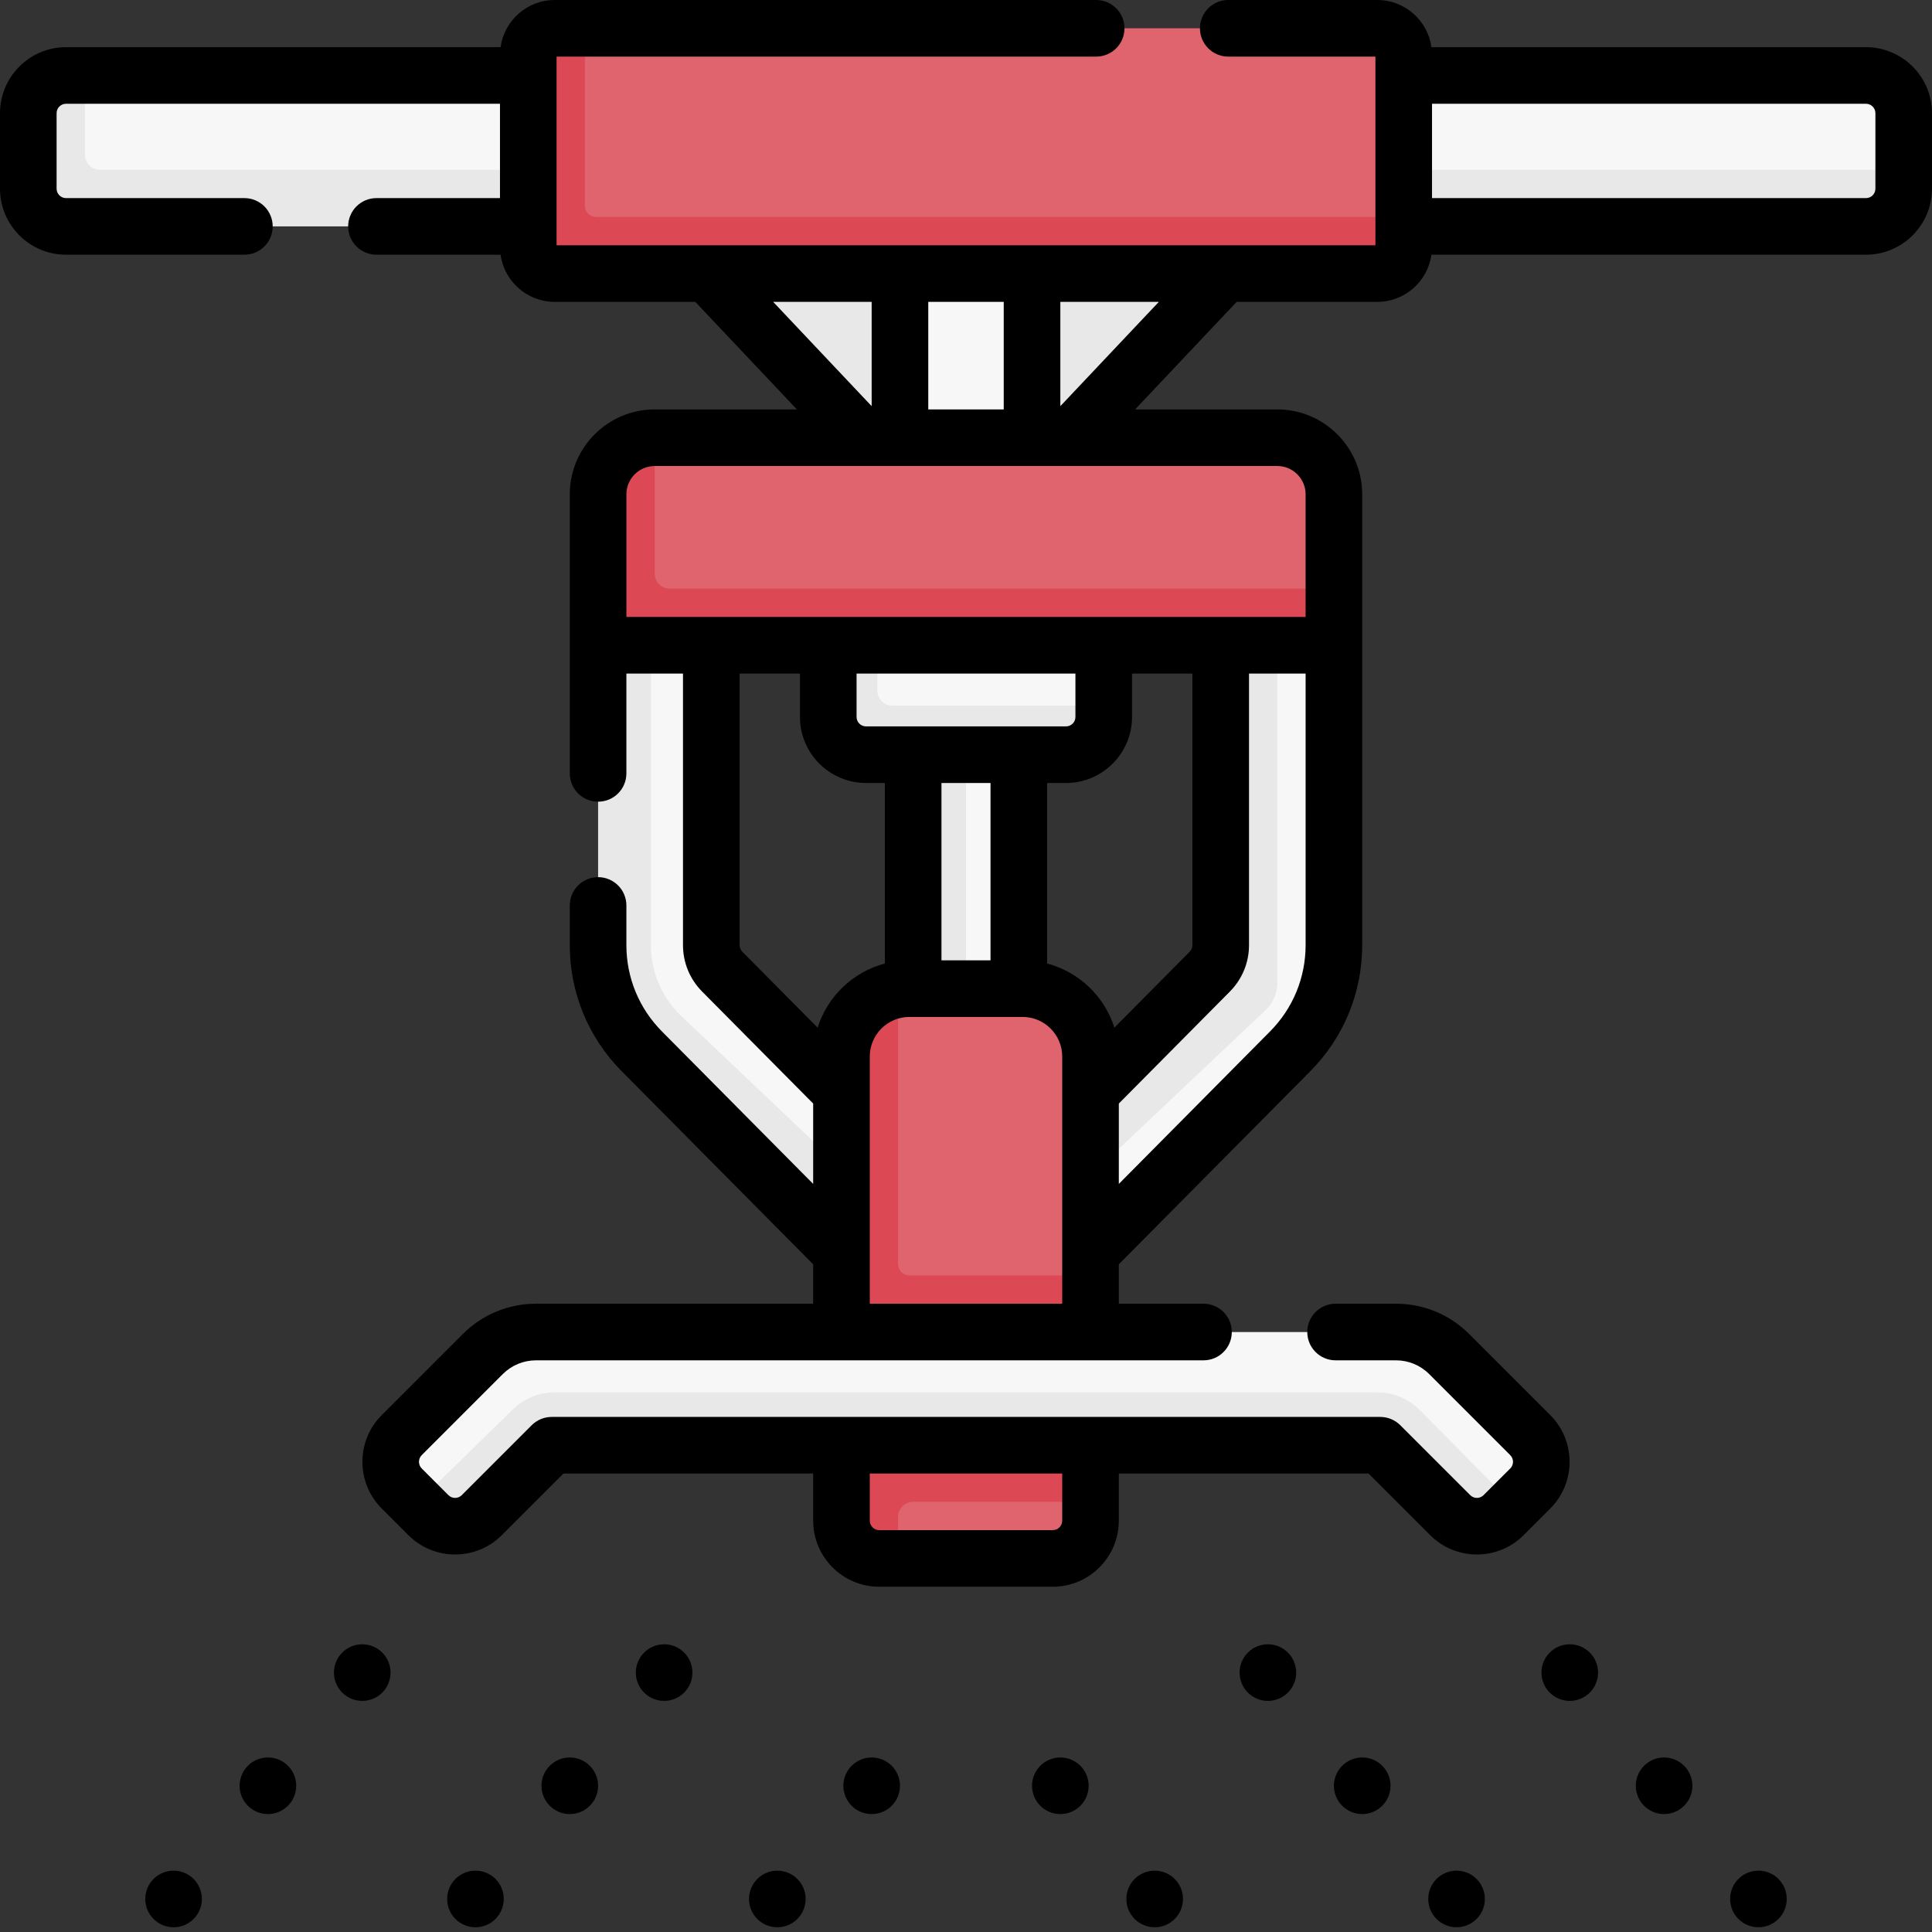 <svg id="Capa_1" enable-background="new 0 0 512 512" height="512" viewBox="0 0 512 512" width="512" xmlns="http://www.w3.org/2000/svg"><rect x="0" y="0" width="512" height="512" fill="#333333" stroke="none"/><g><g><path d="m246.89 193.628h23.11v88.372h-23.11z" fill="#f8f7f7"/><path d="m242 193.623h14v88.372h-14z" fill="#e8e8e8"/><path d="m277.275 154.5h-42.55v-82l18.936-2.896 23.614 2.896z" fill="#f8f7f7"/><g fill="#e8e8e8"><path d="m238.5 126.5-51-54 33.794-4.877 17.206 4.877z"/><path d="m273.5 126.5v-54l22.15-2.896 28.85 2.896z"/></g><g><path d="m285.25 335.75h-58.5l-53.652-59.128c-7.429-7.492-11.598-17.615-11.598-28.166v-79.461l-1.37-13.245h189.145l4.225 15.245v79.461c0 10.551-4.168 20.674-11.598 28.166zm-46-30h33.5l50.851-47.253c1.857-1.873 2.899-4.404 2.899-7.041v-82.264l-138-1v82.264c0 2.638 1.042 5.169 2.899 7.041z" fill="#f8f7f7"/></g><g fill="#e8e8e8"><path d="m228.51 314.805 4.91 4.95h.3z"/><path d="m250.56 335.745h-23.81l-56.65-57.12c-7.43-7.49-11.6-17.62-11.6-28.17v-79.46l4.005-15.25h9.995v94.71c0 6.9 2.68 13.41 7.54 18.31l48.47 46.04 4.91 4.95h.3z"/><path d="m233.72 319.755h-.3l-4.91-4.95z"/></g><g fill="#e8e8e8"><path d="m243.39 345.745-4.89 13.51 14.3-13.51z"/><path d="m338.5 165.745v94.71c0 2.64-1.04 5.17-2.9 7.04l-82.8 78.25 19.95-40 47.85-48.25c1.86-1.87 2.9-4.4 2.9-7.04v-84.71z"/></g><path d="m281.5 199h-51c-5.523 0-10-4.477-10-10l-1-18 36.5-2.808 36.5 2.808v16.005l-1 1.995c0 5.523-4.477 10-10 10z" fill="#f8f7f7"/><path d="m292.5 187.005v2.99c0 5.523-4.477 10-10 10h-53c-5.523 0-10-4.477-10-10v-19l7.243-2.308 5.757 2.308v12.01c0 2.209 1.791 4 4 4z" fill="#e8e8e8"/><path d="m287.183 353h-62.917l-.33-71c0-8.919 5.551-18.322 14.063-19.751.976-.164 1.979-.249 3.001-.249h30c9.941 0 18 8.059 18 18v57.995z" fill="#df646e"/><path d="m289 337.995v15l-33.215 4.279-32.785-4.279v-73c0-8.92 6.49-16.32 15-17.74v72.74c0 1.657 1.343 3 3 3z" fill="#dc4955"/><path d="m350.431 169h-190.238l-.165-35.157c0-8.284 5.188-17.843 13.472-17.843h165c8.284 0 15 6.716 15 15v24.995z" fill="#df646e"/><path d="m353.5 155.995v15h-195v-40c0-8.28 6.72-15 15-15v36c0 2.209 1.791 4 4 4z" fill="#dc4955"/><path d="m279 413h-41l-4-1c-5.523 0-10-4.477-10-10l-.064-19h63.193l1.871 14.995v5.005c0 5.523-4.477 10-10 10z" fill="#df646e"/><path d="m289 382.995v15h-47c-2.209 0-4 1.791-4 4v11h-5c-5.523 0-10-4.477-10-10v-20l30.44-4.263z" fill="#dc4955"/><path d="m493.5 59h-475c-5.523 0-10-4.477-10-10v-18c0-5.523 4.477-10 10-10l4-1h472c5.523 0 10 4.477 10 10v14.995l-1 4.005c0 5.523-4.477 10-10 10z" fill="#f8f7f7"/><path d="m504.5 44.995v5c0 5.523-4.477 10-10 10h-477c-5.523 0-10-4.477-10-10v-20c0-5.523 4.477-10 10-10h5v21c0 2.209 1.791 4 4 4z" fill="#e8e8e8"/><path d="m364 71.5h-216c-3.866 0-7-3.134-7-7v-49c0-3.866 3.134-7 7-7l7-1h210c3.866 0 7 3.134 7 7v42.995l-1 7.005c0 3.866-3.134 7-7 7z" fill="#df646e"/><path d="m372 57.495v8c0 3.866-3.134 7-7 7h-218c-3.866 0-7-3.134-7-7v-51c0-3.86 3.13-7 7-7h8v47c0 1.657 1.343 3 3 3z" fill="#dc4955"/><g><path d="m384.322 399.535-17.46-17.243c-.375-.375-.884-.586-1.414-.586l-219.407.294c-.53 0-1.039.211-1.414.586l-16.95 16.95c-3.905 3.905-10.237 3.905-14.142 0l-3.108-1.108-3.963-3.963c-3.905-3.905-3.905-10.237 0-14.142l21.464-21.464c3.777-3.778 8.8-5.858 14.143-5.858h227.857c5.343 0 10.365 2.08 14.143 5.858l21.464 21.464c3.905 3.905 3.905 10.237 0 14.142l-4.393 4.393-2.678.678c-3.905 3.905-10.236 3.905-14.142-.001z" fill="#f8f7f7"/></g><g><path d="m401.14 398.855-2.68 2.68c-3.9 3.91-10.23 3.91-14.14 0l-17.95-17.95c-.37-.37-.88-.59-1.41-.59h-217.92c-.53 0-1.04.22-1.41.59l-17.95 17.95c-3.91 3.91-10.24 3.91-14.14 0l-3.11-3.11 25.3-24.74c3.02-3.02 7.04-4.69 11.31-4.69h217.92c4.27 0 8.29 1.67 11.31 4.69z" fill="#e8e8e8"/></g></g><g><path d="m494.5 12.5h-115.155c-.979-7.05-7.03-12.5-14.345-12.5h-39.5c-4.143 0-7.5 3.357-7.5 7.5s3.357 7.5 7.5 7.5h39v50h-217v-50h143c4.143 0 7.5-3.357 7.5-7.5s-3.357-7.5-7.5-7.5h-143.5c-7.315 0-13.366 5.45-14.345 12.5h-115.155c-9.649 0-17.5 7.851-17.5 17.5v20c0 9.649 7.851 17.5 17.5 17.5h47.266c4.143 0 7.5-3.357 7.5-7.5s-3.357-7.5-7.5-7.5h-47.266c-1.379 0-2.5-1.121-2.5-2.5v-20c0-1.379 1.121-2.5 2.5-2.5h115v25h-32.734c-4.143 0-7.5 3.357-7.5 7.5s3.357 7.5 7.5 7.5h32.889c.979 7.05 7.03 12.5 14.345 12.5h37.268l26.917 28.5h-37.685c-12.406 0-22.5 10.094-22.5 22.5v73.957c0 4.143 3.357 7.5 7.5 7.5s7.5-3.357 7.5-7.5v-26.457h15v71.956c0 4.646 1.802 9.022 5.074 12.322l29.426 29.673v21.302l-40.076-40.412c-6.077-6.129-9.424-14.257-9.424-22.886v-10.499c0-4.143-3.357-7.5-7.5-7.5s-7.5 3.357-7.5 7.5v10.499c0 12.611 4.891 24.49 13.772 33.447l50.728 51.153v10.445h-73.429c-7.347 0-14.253 2.861-19.446 8.055l-21.464 21.464c-6.823 6.824-6.823 17.926 0 24.75l7.07 7.07c6.824 6.822 17.926 6.822 24.75 0l16.338-16.339h66.181v12.5c0 9.649 7.851 17.5 17.5 17.5h46c9.649 0 17.5-7.851 17.5-17.5v-12.5h66.181l16.338 16.339c3.412 3.411 7.894 5.117 12.375 5.117s8.963-1.706 12.375-5.117l7.07-7.07c6.823-6.824 6.823-17.926 0-24.75l-21.464-21.463c-5.193-5.194-12.1-8.056-19.446-8.056h-15.986c-4.143 0-7.5 3.357-7.5 7.5s3.357 7.5 7.5 7.5h15.986c3.34 0 6.479 1.3 8.839 3.662l21.464 21.464c.976.975.976 2.561 0 3.535l-7.07 7.07c-.975.977-2.561.977-3.535 0l-18.535-18.535c-1.407-1.406-3.314-2.196-5.304-2.196h-219.575c-1.989 0-3.896.79-5.304 2.196l-18.535 18.535c-.975.977-2.561.977-3.535 0l-7.07-7.07c-.976-.975-.976-2.561 0-3.535l21.464-21.465c2.36-2.361 5.499-3.661 8.839-3.661h176.871c4.143 0 7.5-3.357 7.5-7.5s-3.357-7.5-7.5-7.5h-22.443v-10.443l50.729-51.154c8.881-8.956 13.771-20.835 13.771-33.446 0-26.81 0-93.704 0-119.456 0-12.406-10.094-22.5-22.5-22.5h-37.684l26.916-28.501h37.268c7.315 0 13.366-5.45 14.345-12.5h115.155c9.649 0 17.5-7.851 17.5-17.5v-20c0-9.649-7.851-17.5-17.5-17.5zm-264 378h51v12.5c0 1.379-1.121 2.5-2.5 2.5h-46c-1.379 0-2.5-1.121-2.5-2.5zm15.5-310.5h20v28.5h-20zm-41.101 0h26.101v27.637zm11.779 192.337-19.954-20.122c-.467-.471-.725-1.097-.725-1.76v-71.955h16v11.5c0 9.649 7.851 17.5 17.5 17.5h5v47.843c-8.454 2.23-15.202 8.703-17.821 16.994zm12.822-79.837c-1.379 0-2.5-1.121-2.5-2.5v-11.5h58v11.5c0 1.379-1.121 2.5-2.5 2.5zm33 15v47h-13v-47zm19 138h-51v-65.5c0-5.79 4.71-10.5 10.5-10.5h30c5.79 0 10.5 4.71 10.5 10.5zm13.822-73.163c-2.618-8.292-9.367-14.764-17.822-16.995v-47.842h5c9.649 0 17.5-7.851 17.5-17.5v-11.5h16v71.956c0 .663-.258 1.289-.725 1.76zm50.678-21.881c0 8.629-3.347 16.757-9.423 22.885l-40.077 40.413v-21.303l29.426-29.673c3.272-3.3 5.074-7.676 5.074-12.322v-71.956h15zm-7.5-126.956c4.136 0 7.5 3.364 7.5 7.5v32.5h-180v-32.5c0-4.136 3.364-7.5 7.5-7.5zm-57.5-15.863v-27.637h26.102zm216-57.637c0 1.379-1.121 2.5-2.5 2.5h-115v-25h115c1.379 0 2.5 1.121 2.5 2.5z"/><circle cx="96" cy="443.254" r="7.501"/><circle cx="71" cy="473.249" r="7.501"/><circle cx="46" cy="503.244" r="7.501"/><circle cx="176" cy="443.254" r="7.501"/><circle cx="151" cy="473.249" r="7.501"/><circle cx="126" cy="503.244" r="7.501"/><circle cx="231.001" cy="473.249" r="7.501"/><circle cx="206.001" cy="503.244" r="7.501"/><circle cx="416.002" cy="443.254" r="7.501"/><circle cx="441.002" cy="473.249" r="7.501"/><circle cx="466.002" cy="503.244" r="7.501"/><circle cx="336.002" cy="443.254" r="7.501"/><circle cx="361.002" cy="473.249" r="7.501"/><circle cx="386.002" cy="503.244" r="7.501"/><circle cx="281.001" cy="473.249" r="7.501"/><circle cx="306.001" cy="503.244" r="7.501"/></g></g></svg>